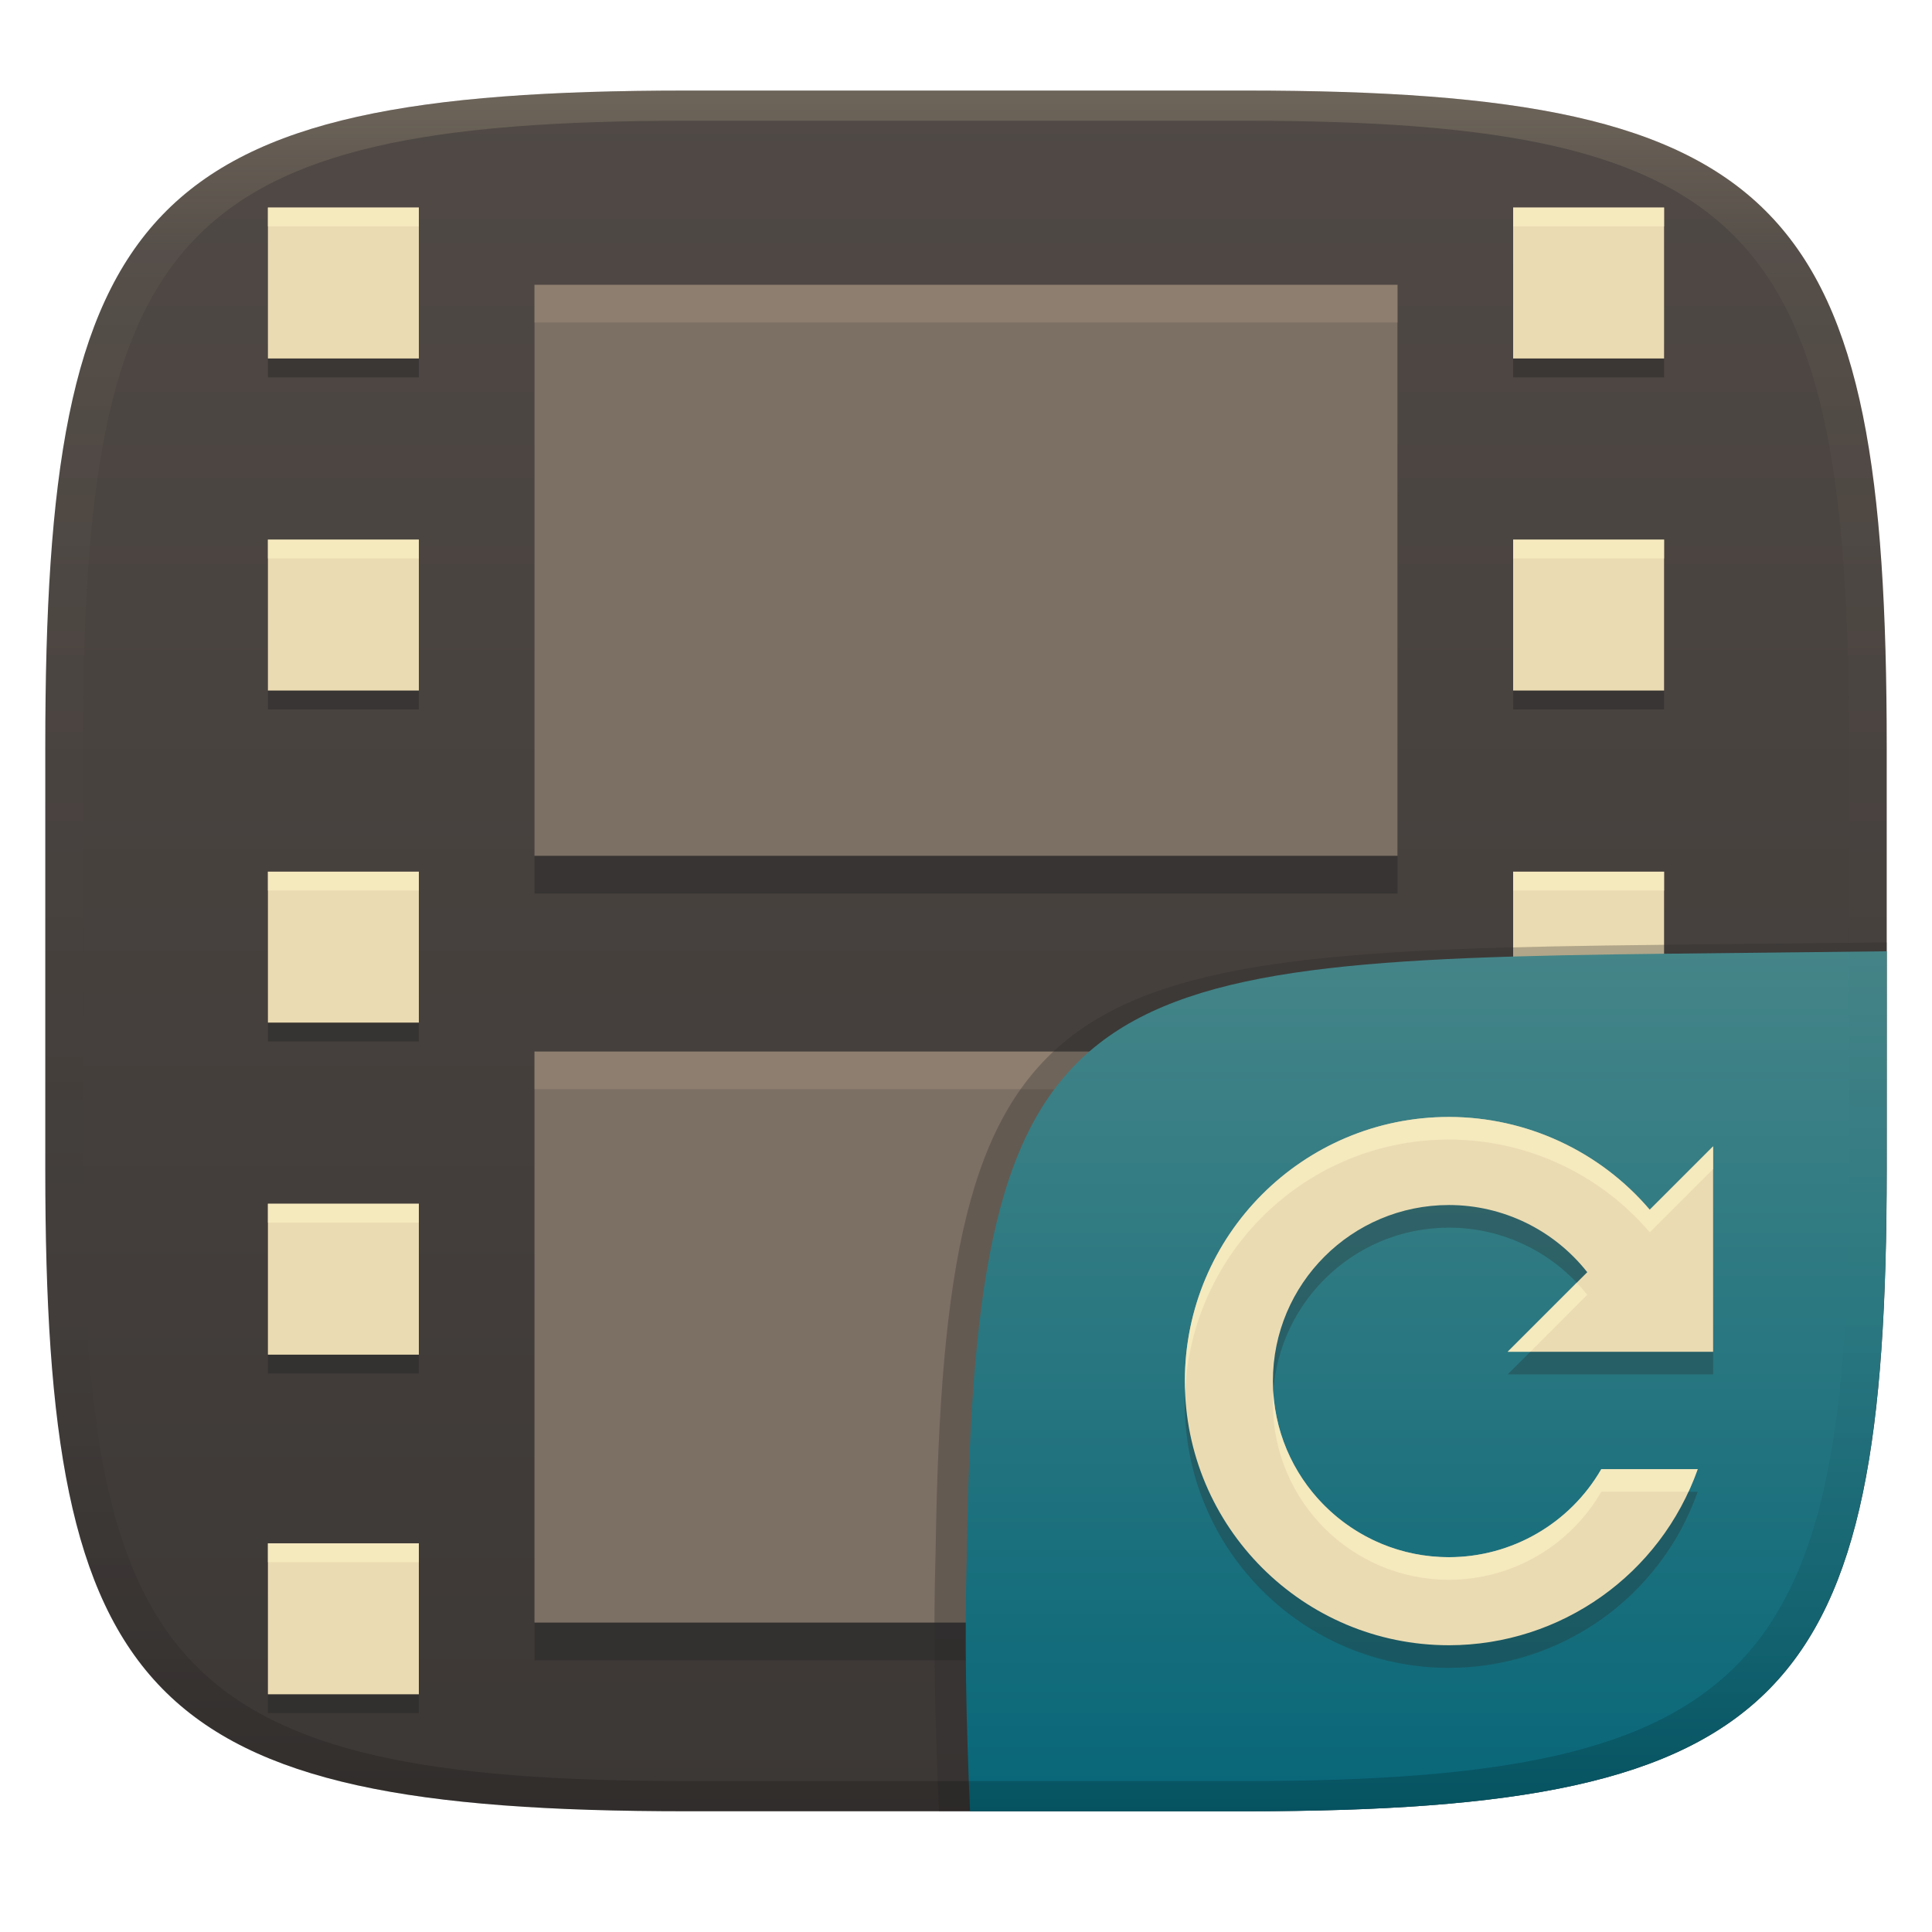<svg width="256" height="256" version="1.1" xmlns="http://www.w3.org/2000/svg">
  <defs>
    <linearGradient id="linearGradient31" x1=".5" x2=".5" y2="1" gradientTransform="matrix(244,0,0,228,5.986,12)" gradientUnits="userSpaceOnUse">
      <stop stop-color="#ebdbb2" stop-opacity=".2" offset="0"/>
      <stop stop-color="#ebdbb2" stop-opacity=".05" offset=".1"/>
      <stop stop-opacity="0" offset=".704"/>
      <stop stop-opacity=".1" offset=".897"/>
      <stop stop-opacity=".2" offset="1"/>
    </linearGradient>
    <linearGradient id="linearGradient6" x1="140" x2="140" y1="12" y2="240" gradientUnits="userSpaceOnUse">
      <stop stop-color="#504945" offset="0"/>
      <stop stop-color="#3c3836" offset="1"/>
    </linearGradient>
    <linearGradient id="b-9-6" x1=".631" x2=".631" y1=".5" y2="1" gradientTransform="matrix(244,0,0,228,5.995,12)" gradientUnits="userSpaceOnUse">
      <stop stop-color="#458588" offset="0"/>
      <stop stop-color="#076678" offset="1"/>
    </linearGradient>
  </defs>
  <path d="m165 12c72 0 85 15 85 87v56c0 70-13 85-85 85h-74c-72 0-85-15-85-85v-56c0-72 13-87 85-87z" fill="url(#linearGradient6)" style="isolation:isolate"/>
  <path d="m220.5 30h-20v20h20zm0 44h-20v20h20zm0 44h-20v20h20zm0 44h-21.088v23.611h21.088zm0 45h-20v20h20zm-165-177h-20v20h20zm0 44h-20v20h20zm0 44h-20v20h20zm0 44h-20v20h20zm0 45h-20v20h20z" fill="#282828" opacity=".5" stroke-linecap="round" stroke-linejoin="round" stroke-width="9" style="paint-order:markers fill stroke"/>
  <path d="m220.5 27.5h-20v20h20zm0 44h-20v20h20zm0 44h-20v20h20zm0 44h-21.088v23.611h21.088zm0 45h-20v20h20zm-165-177h-20v20h20zm0 44h-20v20h20zm0 44h-20v20h20zm0 44h-20v20h20zm0 45h-20v20h20z" fill="#ebdbb2" stroke-linecap="round" stroke-linejoin="round" stroke-width="9" style="paint-order:markers fill stroke"/>
  <path d="m35.5 27.5v2.5h20v-2.5zm165 0v2.5h20v-2.5zm-165 44v2.5h20v-2.5zm165 0v2.5h20v-2.5zm-165 44v2.5h20v-2.5zm165 0v2.5h20v-2.5zm-165 44v2.5h20v-2.5zm163.91 0v2.5h21.088v-2.5zm-163.91 45v2.5h20v-2.5zm165 0v2.5h20v-2.5z" fill="#fbf1c7" opacity=".6" style="paint-order:markers fill stroke"/>
  <path d="m70.822 42.734v75.666h114.36v-75.666zm0 101.6v75.666h114.36v-75.666z" fill="#282828" opacity=".5" stroke-linecap="round" stroke-linejoin="round" stroke-width="9.358" style="paint-order:markers fill stroke"/>
  <path d="m70.82 37.734v75.666h114.36v-75.666zm0 101.6v75.666h114.36v-75.666z" fill="#7c6f64" stroke-linecap="round" stroke-linejoin="round" stroke-width="9.358" style="paint-order:markers fill stroke"/>
  <path d="m70.82 37.734v75.666h2e-3v-70.666h114.36v-5zm0 101.6v75.666h2e-3v-70.666h114.36v-5z" fill="#ebdbb2" opacity=".15" style="paint-order:markers fill stroke"/>
  <g transform="translate(0 .05)" style="isolation:isolate">
    <path d="m250 124.82-29.932 0.324c-81.008 0.875-94.966 4.45-96.093 80.376-0.344 11.488-0.078 22.956 0.442 34.434 2.1e-4 4e-3 37.418 4e-3 37.687 4e-3 74.443 0 87.884-15.156 87.884-85.882z" fill="#282828" opacity=".3" stroke-width="1.022" style="isolation:isolate"/>
    <path d="m250 126-28.95 0.32c-78.35 0.867-91.85 4.404-92.94 79.55-0.332 11.37-0.076 22.72 0.428 34.08 1.9e-4 4e-3 36.19 4e-3 36.45 4e-3 72 0 85-15 85-85z" fill="url(#b-9-6)" style="isolation:isolate"/>
    <path transform="translate(2.308,2.433)" d="m189.69 148.52c-19.329 0-35 15.67-35 35s15.671 35 35 35c14.818-0.017 28.018-9.363 32.957-23.333h-12.775c-4.164 7.211-11.855 11.657-20.182 11.667-12.886 0-23.333-10.447-23.333-23.334 0-12.886 10.447-23.333 23.333-23.333 7.148 4e-3 13.9 3.285 18.321 8.902l-10.543 10.542h27.222v-27.222l-8.4 8.401c-6.643-7.79-16.362-12.28-26.6-12.29z" fill="#282828" opacity=".3" style="isolation:isolate"/>
    <path transform="translate(2.308 -.567)" d="m189.69 148.52c-19.329 0-35 15.67-35 35s15.671 35 35 35c14.818-0.017 28.018-9.363 32.957-23.333h-12.775c-4.164 7.211-11.855 11.657-20.182 11.667-12.886 0-23.333-10.447-23.333-23.334 0-12.886 10.447-23.333 23.333-23.333 7.148 4e-3 13.9 3.285 18.321 8.902l-10.543 10.542h27.222v-27.222l-8.4 8.401c-6.643-7.79-16.362-12.28-26.6-12.29z" fill="#ebdbb2" style="isolation:isolate"/>
    <path d="m192 147.95c-19.329 0-35 15.67-35 35 0 0.503 0.016 1.002 0.037 1.5 0.786-18.634 16.136-33.5 34.963-33.5 10.238 0.01 19.957 4.499 26.6 12.289l8.4-8.4v-3l-8.4 8.4c-6.643-7.79-16.362-12.279-26.6-12.289zm16.924 21.965-9.146 9.145h3l7.543-7.541c-0.441-0.56-0.911-1.091-1.397-1.603zm-40.203 14.535c-0.032 0.496-0.055 0.996-0.055 1.5 0 12.887 10.448 23.334 23.334 23.334 8.327-0.01 16.018-4.457 20.182-11.668h11.551c0.45-0.975 0.862-1.973 1.225-3h-12.775c-4.164 7.211-11.855 11.658-20.182 11.668-12.381 0-22.505-9.647-23.279-21.834z" fill="#fbf1c7" opacity=".6" style="isolation:isolate"/>
  </g>
  <path d="m91 12c-72 0-85 15-85 87v56c0 70 13 85 85 85h74c72 0 85-15 85-85v-56c0-72-13-87-85-87zm0 4h74c68 0 80 15 80 83v56c0 66-12 81-80 81h-74c-68 0-80-15-80-81v-56c0-68 12-83 80-83z" fill="url(#linearGradient31)" style="isolation:isolate"/>
</svg>
